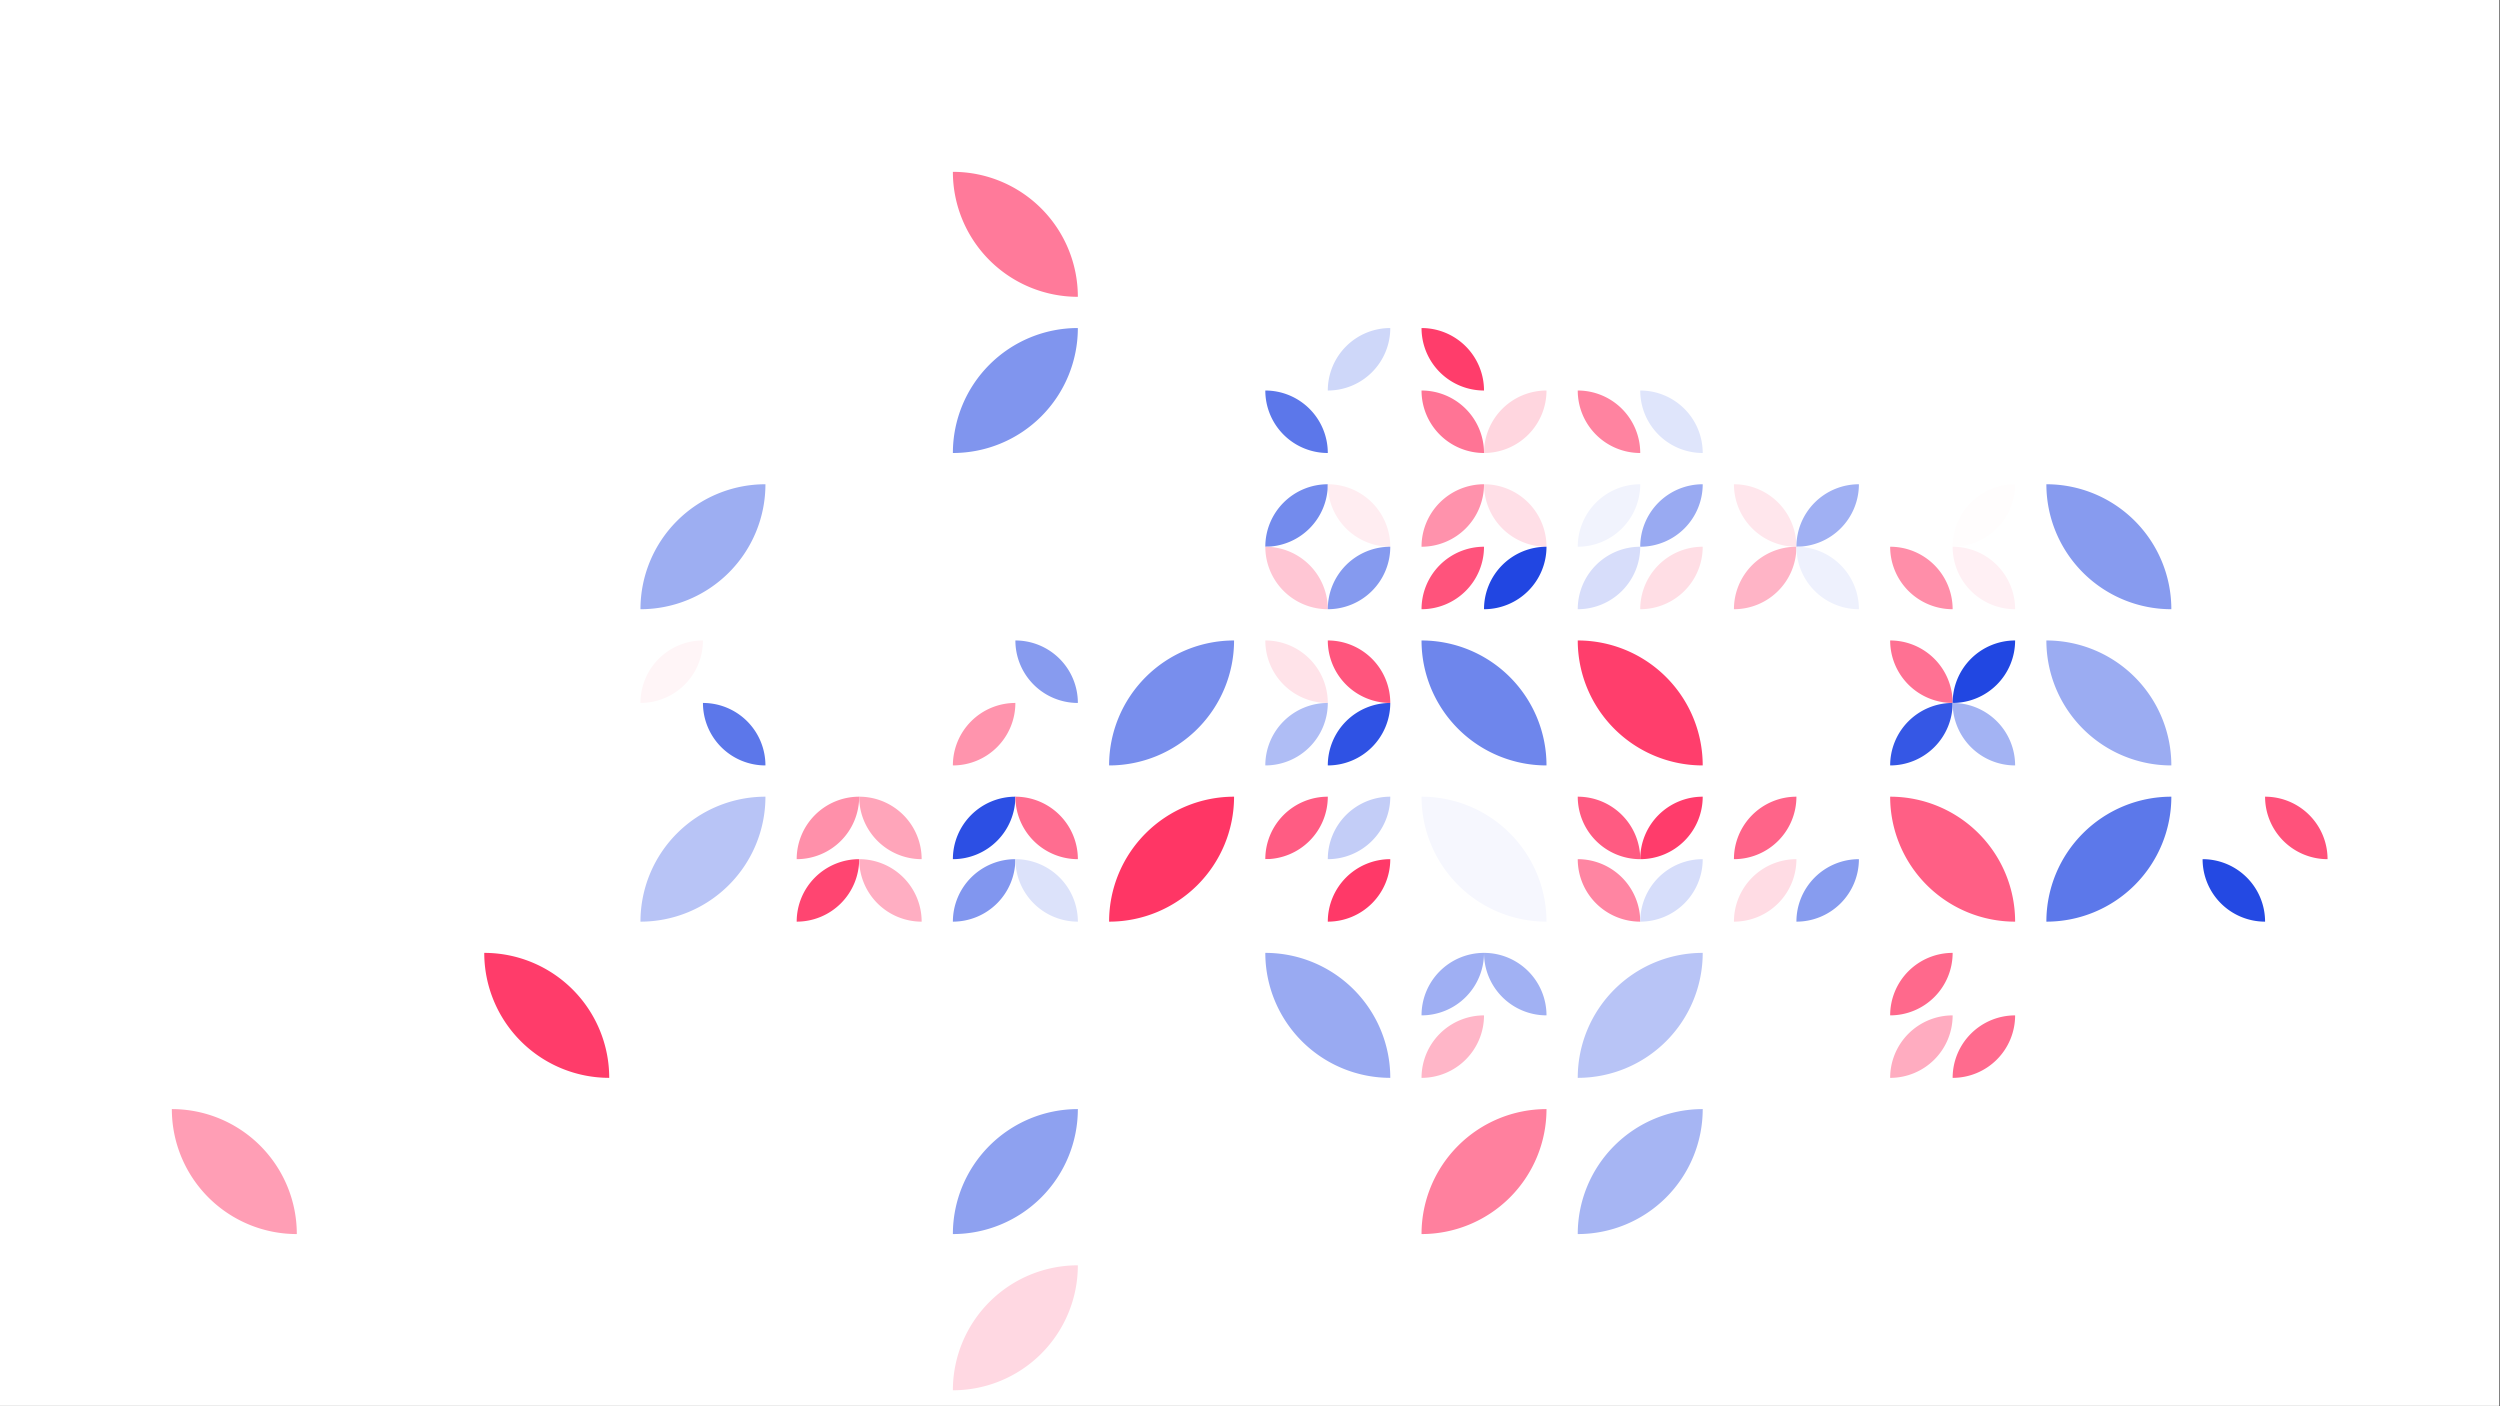 <?xml version="1.0" standalone="no"?><svg xmlns:xlink="http://www.w3.org/1999/xlink" xmlns="http://www.w3.org/2000/svg" viewBox="0 0 2100 1181.255" preserveAspectRatio="xMaxYMax slice"><rect x="0" y="0" width="2100" height="1181.255" fill="#333333" stroke="none"/><g transform="scale(1.936)"><rect x="0" y="0" width="1084.444" height="610" fill="#ffffff"/><rect x="345.667" y="74.556" width="54.222" height="54.222" fill="#ffffff"/><path d="M 413.44 74.56 A 54.22 54.22 0 0 1  467.66 128.78 L 413.44 74.56 A 54.22 54.22 0 0 0 467.66 128.78" fill="#ff7a9a"/><path d="M 413.44 196.55 A 54.22 54.22 0 0 1  467.66 142.33 L 413.44 196.55 A 54.22 54.22 0 0 0 467.66 142.33" fill="#8095ee"/><rect x="549" y="142.333" width="54.222" height="54.222" fill="#ffffff"/><path d="M 576.11 169.44 A 27.11 27.11 0 0 1  603.22 142.33 L 576.11 169.44 A 27.11 27.11 0 0 0 603.22 142.33" fill="#ced7f9"/><path d="M 549 169.44 A 27.11 27.11 0 0 1  576.11 196.55 L 549 169.44 A 27.11 27.11 0 0 0 576.11 196.55" fill="#5c77ea"/><rect x="616.778" y="142.333" width="54.222" height="54.222" fill="#ffffff"/><path d="M 616.78 142.33 A 27.11 27.11 0 0 1  643.89 169.44 L 616.78 142.33 A 27.11 27.11 0 0 0 643.89 169.44" fill="#ff3d6b"/><path d="M 616.78 169.44 A 27.11 27.11 0 0 1  643.89 196.55 L 616.78 169.44 A 27.11 27.11 0 0 0 643.89 196.55" fill="#ff7495"/><path d="M 643.89 196.55 A 27.11 27.11 0 0 1  671 169.44 L 643.89 196.55 A 27.11 27.11 0 0 0 671 169.44" fill="#ffd6df"/><rect x="684.556" y="142.333" width="54.222" height="54.222" fill="#ffffff"/><path d="M 684.56 169.44 A 27.11 27.11 0 0 1  711.67 196.55 L 684.56 169.44 A 27.11 27.11 0 0 0 711.67 196.55" fill="#ff83a0"/><path d="M 711.67 169.44 A 27.11 27.11 0 0 1  738.78 196.55 L 711.67 169.44 A 27.11 27.11 0 0 0 738.78 196.55" fill="#dfe5fb"/><rect x="887.889" y="142.333" width="54.222" height="54.222" fill="#ffffff"/><path d="M 277.89 264.33 A 54.22 54.22 0 0 1  332.11 210.11 L 277.89 264.33 A 54.22 54.22 0 0 0 332.11 210.11" fill="#9daef2"/><rect x="549" y="210.111" width="54.222" height="54.222" fill="#ffffff"/><path d="M 549 237.22 A 27.11 27.11 0 0 1  576.11 210.11 L 549 237.22 A 27.11 27.11 0 0 0 576.11 210.11" fill="#738bed"/><path d="M 576.11 210.11 A 27.11 27.11 0 0 1  603.22 237.22 L 576.11 210.11 A 27.11 27.11 0 0 0 603.22 237.22" fill="#ffedf1"/><path d="M 549 237.22 A 27.11 27.11 0 0 1  576.11 264.33 L 549 237.22 A 27.11 27.11 0 0 0 576.11 264.33" fill="#ffc6d4"/><path d="M 576.11 264.33 A 27.11 27.11 0 0 1  603.22 237.22 L 576.11 264.33 A 27.11 27.11 0 0 0 603.22 237.22" fill="#859aef"/><rect x="616.778" y="210.111" width="54.222" height="54.222" fill="#ffffff"/><path d="M 616.78 237.22 A 27.11 27.11 0 0 1  643.89 210.11 L 616.78 237.22 A 27.11 27.11 0 0 0 643.89 210.11" fill="#ff92ac"/><path d="M 643.89 210.11 A 27.11 27.11 0 0 1  671 237.22 L 643.89 210.11 A 27.11 27.11 0 0 0 671 237.22" fill="#ffdfe7"/><path d="M 616.78 264.33 A 27.11 27.11 0 0 1  643.89 237.22 L 616.78 264.33 A 27.11 27.11 0 0 0 643.89 237.22" fill="#ff537c"/><path d="M 643.89 264.33 A 27.11 27.11 0 0 1  671 237.22 L 643.89 264.33 A 27.11 27.11 0 0 0 671 237.22" fill="#2146e2"/><rect x="684.556" y="210.111" width="54.222" height="54.222" fill="#ffffff"/><path d="M 684.56 237.22 A 27.11 27.11 0 0 1  711.67 210.11 L 684.56 237.22 A 27.11 27.11 0 0 0 711.67 210.11" fill="#f1f3fd"/><path d="M 711.67 237.22 A 27.11 27.11 0 0 1  738.78 210.11 L 711.67 237.22 A 27.11 27.11 0 0 0 738.78 210.11" fill="#99aaf2"/><path d="M 684.56 264.33 A 27.11 27.11 0 0 1  711.67 237.22 L 684.56 264.33 A 27.11 27.11 0 0 0 711.67 237.22" fill="#d7ddfa"/><path d="M 711.67 264.33 A 27.11 27.11 0 0 1  738.78 237.22 L 711.67 264.33 A 27.11 27.11 0 0 0 738.78 237.22" fill="#ffdee5"/><rect x="752.333" y="210.111" width="54.222" height="54.222" fill="#ffffff"/><path d="M 752.33 210.11 A 27.11 27.11 0 0 1  779.44 237.22 L 752.33 210.11 A 27.11 27.11 0 0 0 779.44 237.22" fill="#ffe6ec"/><path d="M 779.44 237.22 A 27.11 27.11 0 0 1  806.55 210.11 L 779.44 237.22 A 27.11 27.11 0 0 0 806.55 210.11" fill="#a0b0f3"/><path d="M 752.33 264.33 A 27.11 27.11 0 0 1  779.44 237.22 L 752.33 264.33 A 27.11 27.11 0 0 0 779.44 237.22" fill="#ffb4c6"/><path d="M 779.44 237.22 A 27.11 27.11 0 0 1  806.55 264.33 L 779.44 237.22 A 27.11 27.11 0 0 0 806.55 264.33" fill="#eef1fd"/><rect x="820.111" y="210.111" width="54.222" height="54.222" fill="#ffffff"/><path d="M 847.22 237.22 A 27.11 27.11 0 0 1  874.33 210.11 L 847.22 237.22 A 27.11 27.11 0 0 0 874.33 210.11" fill="#fffdfd"/><path d="M 820.11 237.22 A 27.11 27.11 0 0 1  847.22 264.33 L 820.11 237.22 A 27.11 27.11 0 0 0 847.22 264.33" fill="#ff8ea9"/><path d="M 847.22 237.22 A 27.11 27.11 0 0 1  874.33 264.33 L 847.22 237.22 A 27.11 27.11 0 0 0 874.33 264.33" fill="#fff0f4"/><path d="M 887.89 210.11 A 54.22 54.22 0 0 1  942.11 264.33 L 887.89 210.11 A 54.22 54.22 0 0 0 942.11 264.33" fill="#879bef"/><rect x="277.889" y="277.889" width="54.222" height="54.222" fill="#ffffff"/><path d="M 277.89 305 A 27.11 27.11 0 0 1  305 277.89 L 277.89 305 A 27.11 27.11 0 0 0 305 277.89" fill="#fff5f7"/><path d="M 305 305 A 27.11 27.11 0 0 1  332.11 332.11 L 305 305 A 27.11 27.11 0 0 0 332.11 332.11" fill="#5c77ea"/><rect x="413.444" y="277.889" width="54.222" height="54.222" fill="#ffffff"/><path d="M 440.56 277.89 A 27.11 27.11 0 0 1  467.67 305 L 440.56 277.89 A 27.11 27.11 0 0 0 467.67 305" fill="#879bef"/><path d="M 413.44 332.11 A 27.11 27.11 0 0 1  440.55 305 L 413.44 332.11 A 27.11 27.11 0 0 0 440.55 305" fill="#ff94ad"/><path d="M 481.22 332.11 A 54.22 54.22 0 0 1  535.44 277.89 L 481.22 332.11 A 54.22 54.22 0 0 0 535.44 277.89" fill="#788eed"/><rect x="549" y="277.889" width="54.222" height="54.222" fill="#ffffff"/><path d="M 549 277.89 A 27.11 27.11 0 0 1  576.11 305 L 549 277.89 A 27.11 27.11 0 0 0 576.11 305" fill="#ffe3e9"/><path d="M 576.11 277.89 A 27.11 27.11 0 0 1  603.22 305 L 576.11 277.89 A 27.11 27.11 0 0 0 603.22 305" fill="#ff557d"/><path d="M 549 332.11 A 27.11 27.11 0 0 1  576.11 305 L 549 332.11 A 27.11 27.11 0 0 0 576.11 305" fill="#afbdf5"/><path d="M 576.11 332.11 A 27.11 27.11 0 0 1  603.22 305 L 576.11 332.11 A 27.11 27.11 0 0 0 603.22 305" fill="#2f52e4"/><path d="M 616.78 277.89 A 54.22 54.22 0 0 1  671 332.11 L 616.78 277.89 A 54.22 54.22 0 0 0 671 332.11" fill="#6e86ec"/><path d="M 684.56 277.89 A 54.22 54.22 0 0 1  738.78 332.11 L 684.56 277.89 A 54.22 54.22 0 0 0 738.78 332.11" fill="#ff3e6c"/><rect x="820.111" y="277.889" width="54.222" height="54.222" fill="#ffffff"/><path d="M 820.11 277.89 A 27.11 27.11 0 0 1  847.22 305 L 820.11 277.89 A 27.11 27.11 0 0 0 847.22 305" fill="#ff7193"/><path d="M 847.22 305 A 27.11 27.11 0 0 1  874.33 277.89 L 847.22 305 A 27.11 27.11 0 0 0 874.33 277.89" fill="#2147e2"/><path d="M 820.11 332.11 A 27.11 27.11 0 0 1  847.22 305 L 820.11 332.11 A 27.11 27.11 0 0 0 847.22 305" fill="#3557e5"/><path d="M 847.22 305 A 27.11 27.11 0 0 1  874.33 332.11 L 847.22 305 A 27.11 27.11 0 0 0 874.33 332.11" fill="#a3b3f3"/><path d="M 887.89 277.89 A 54.22 54.22 0 0 1  942.11 332.11 L 887.89 277.89 A 54.22 54.22 0 0 0 942.11 332.11" fill="#9bacf2"/><path d="M 277.89 399.89 A 54.22 54.22 0 0 1  332.11 345.67 L 277.89 399.89 A 54.22 54.22 0 0 0 332.11 345.67" fill="#b8c4f6"/><rect x="345.667" y="345.667" width="54.222" height="54.222" fill="#ffffff"/><path d="M 345.67 372.78 A 27.11 27.11 0 0 1  372.78 345.67 L 345.67 372.78 A 27.11 27.11 0 0 0 372.78 345.67" fill="#ff90aa"/><path d="M 372.78 345.67 A 27.11 27.11 0 0 1  399.89 372.78 L 372.78 345.67 A 27.11 27.11 0 0 0 399.89 372.78" fill="#ffa5ba"/><path d="M 345.67 399.89 A 27.11 27.11 0 0 1  372.78 372.78 L 345.67 399.89 A 27.11 27.11 0 0 0 372.78 372.78" fill="#ff4571"/><path d="M 372.78 372.78 A 27.11 27.11 0 0 1  399.89 399.89 L 372.78 372.78 A 27.11 27.11 0 0 0 399.89 399.89" fill="#ffaec2"/><rect x="413.444" y="345.667" width="54.222" height="54.222" fill="#ffffff"/><path d="M 413.44 372.78 A 27.11 27.11 0 0 1  440.55 345.67 L 413.44 372.78 A 27.11 27.11 0 0 0 440.55 345.67" fill="#2c4fe4"/><path d="M 440.56 345.67 A 27.11 27.11 0 0 1  467.67 372.78 L 440.56 345.67 A 27.11 27.11 0 0 0 467.67 372.78" fill="#ff6d90"/><path d="M 413.44 399.89 A 27.11 27.11 0 0 1  440.55 372.78 L 413.44 399.89 A 27.11 27.11 0 0 0 440.55 372.78" fill="#8196ef"/><path d="M 440.56 372.78 A 27.11 27.11 0 0 1  467.67 399.89 L 440.56 372.78 A 27.11 27.11 0 0 0 467.67 399.89" fill="#dce2fa"/><path d="M 481.22 399.89 A 54.22 54.22 0 0 1  535.44 345.67 L 481.22 399.89 A 54.22 54.22 0 0 0 535.44 345.67" fill="#ff3665"/><rect x="549" y="345.667" width="54.222" height="54.222" fill="#ffffff"/><path d="M 549 372.78 A 27.11 27.11 0 0 1  576.11 345.67 L 549 372.78 A 27.11 27.11 0 0 0 576.11 345.67" fill="#ff5c83"/><path d="M 576.11 372.78 A 27.11 27.11 0 0 1  603.22 345.67 L 576.11 372.78 A 27.11 27.11 0 0 0 603.22 345.67" fill="#c3cdf7"/><path d="M 549 372.78 A 27.11 27.11 0 0 1  576.11 399.89 L 549 372.78 A 27.11 27.11 0 0 0 576.11 399.89" fill="#ffffff"/><path d="M 576.11 399.89 A 27.11 27.11 0 0 1  603.22 372.78 L 576.11 399.89 A 27.11 27.11 0 0 0 603.22 372.78" fill="#ff3968"/><path d="M 616.78 345.67 A 54.22 54.22 0 0 1  671 399.89 L 616.78 345.67 A 54.22 54.22 0 0 0 671 399.89" fill="#f6f7fe"/><rect x="684.556" y="345.667" width="54.222" height="54.222" fill="#ffffff"/><path d="M 684.56 345.67 A 27.11 27.11 0 0 1  711.67 372.78 L 684.56 345.67 A 27.11 27.11 0 0 0 711.67 372.78" fill="#ff5b82"/><path d="M 711.67 372.78 A 27.11 27.11 0 0 1  738.78 345.67 L 711.67 372.78 A 27.11 27.11 0 0 0 738.78 345.67" fill="#ff3c6b"/><path d="M 684.56 372.78 A 27.11 27.11 0 0 1  711.67 399.89 L 684.56 372.78 A 27.11 27.11 0 0 0 711.67 399.89" fill="#ff85a2"/><path d="M 711.67 399.89 A 27.11 27.11 0 0 1  738.78 372.78 L 711.67 399.89 A 27.11 27.11 0 0 0 738.78 372.78" fill="#d6ddfa"/><rect x="752.333" y="345.667" width="54.222" height="54.222" fill="#ffffff"/><path d="M 752.33 372.78 A 27.11 27.11 0 0 1  779.44 345.67 L 752.33 372.78 A 27.11 27.11 0 0 0 779.44 345.67" fill="#ff6489"/><path d="M 752.33 399.89 A 27.11 27.11 0 0 1  779.44 372.78 L 752.33 399.89 A 27.11 27.11 0 0 0 779.44 372.78" fill="#ffdce4"/><path d="M 779.44 399.89 A 27.11 27.11 0 0 1  806.55 372.78 L 779.44 399.89 A 27.11 27.11 0 0 0 806.55 372.78" fill="#879cef"/><path d="M 820.11 345.67 A 54.22 54.22 0 0 1  874.33 399.89 L 820.11 345.67 A 54.22 54.22 0 0 0 874.33 399.89" fill="#ff5f85"/><path d="M 887.89 399.89 A 54.22 54.22 0 0 1  942.11 345.67 L 887.89 399.89 A 54.22 54.22 0 0 0 942.11 345.67" fill="#5c78ea"/><rect x="955.667" y="345.667" width="54.222" height="54.222" fill="#ffffff"/><path d="M 982.78 345.67 A 27.11 27.11 0 0 1  1009.89 372.78 L 982.78 345.67 A 27.11 27.11 0 0 0 1009.89 372.78" fill="#ff527b"/><path d="M 955.67 372.78 A 27.11 27.11 0 0 1  982.78 399.89 L 955.67 372.78 A 27.11 27.11 0 0 0 982.78 399.89" fill="#2449e3"/><path d="M 210.11 413.44 A 54.22 54.22 0 0 1  264.33 467.66 L 210.11 413.44 A 54.22 54.22 0 0 0 264.33 467.66" fill="#ff3c6a"/><path d="M 549 413.44 A 54.22 54.22 0 0 1  603.22 467.66 L 549 413.44 A 54.22 54.22 0 0 0 603.22 467.66" fill="#99aaf2"/><rect x="616.778" y="413.444" width="54.222" height="54.222" fill="#ffffff"/><path d="M 616.78 440.55 A 27.11 27.11 0 0 1  643.89 413.44 L 616.78 440.55 A 27.11 27.11 0 0 0 643.89 413.44" fill="#9faff3"/><path d="M 643.89 413.44 A 27.11 27.11 0 0 1  671 440.55 L 643.89 413.44 A 27.11 27.11 0 0 0 671 440.55" fill="#a1b1f3"/><path d="M 616.78 467.67 A 27.11 27.11 0 0 1  643.89 440.56 L 616.78 467.67 A 27.11 27.11 0 0 0 643.89 440.56" fill="#ffb6c8"/><path d="M 684.56 467.66 A 54.22 54.22 0 0 1  738.78 413.44 L 684.56 467.66 A 54.22 54.22 0 0 0 738.78 413.44" fill="#b8c4f6"/><rect x="820.111" y="413.444" width="54.222" height="54.222" fill="#ffffff"/><path d="M 820.11 440.55 A 27.11 27.11 0 0 1  847.22 413.44 L 820.11 440.55 A 27.11 27.11 0 0 0 847.22 413.44" fill="#ff698c"/><path d="M 820.11 467.67 A 27.11 27.11 0 0 1  847.22 440.56 L 820.11 467.67 A 27.11 27.11 0 0 0 847.22 440.56" fill="#ffacc0"/><path d="M 847.22 467.67 A 27.11 27.11 0 0 1  874.33 440.56 L 847.22 467.67 A 27.11 27.11 0 0 0 874.33 440.56" fill="#ff6b8e"/><path d="M 74.56 481.22 A 54.22 54.22 0 0 1  128.78 535.44 L 74.56 481.22 A 54.22 54.22 0 0 0 128.78 535.44" fill="#ff9eb5"/><path d="M 413.44 535.44 A 54.22 54.22 0 0 1  467.66 481.22 L 413.44 535.44 A 54.22 54.22 0 0 0 467.66 481.22" fill="#8ea1f0"/><path d="M 616.78 535.44 A 54.22 54.22 0 0 1  671 481.22 L 616.78 535.44 A 54.22 54.22 0 0 0 671 481.22" fill="#ff809e"/><path d="M 684.56 535.44 A 54.22 54.22 0 0 1  738.78 481.22 L 684.56 535.44 A 54.22 54.22 0 0 0 738.78 481.22" fill="#a6b5f3"/><rect x="345.667" y="549" width="54.222" height="54.222" fill="#ffffff"/><path d="M 413.44 603.22 A 54.22 54.22 0 0 1  467.66 549 L 413.44 603.22 A 54.22 54.22 0 0 0 467.66 549" fill="#ffd8e2"/></g></svg>